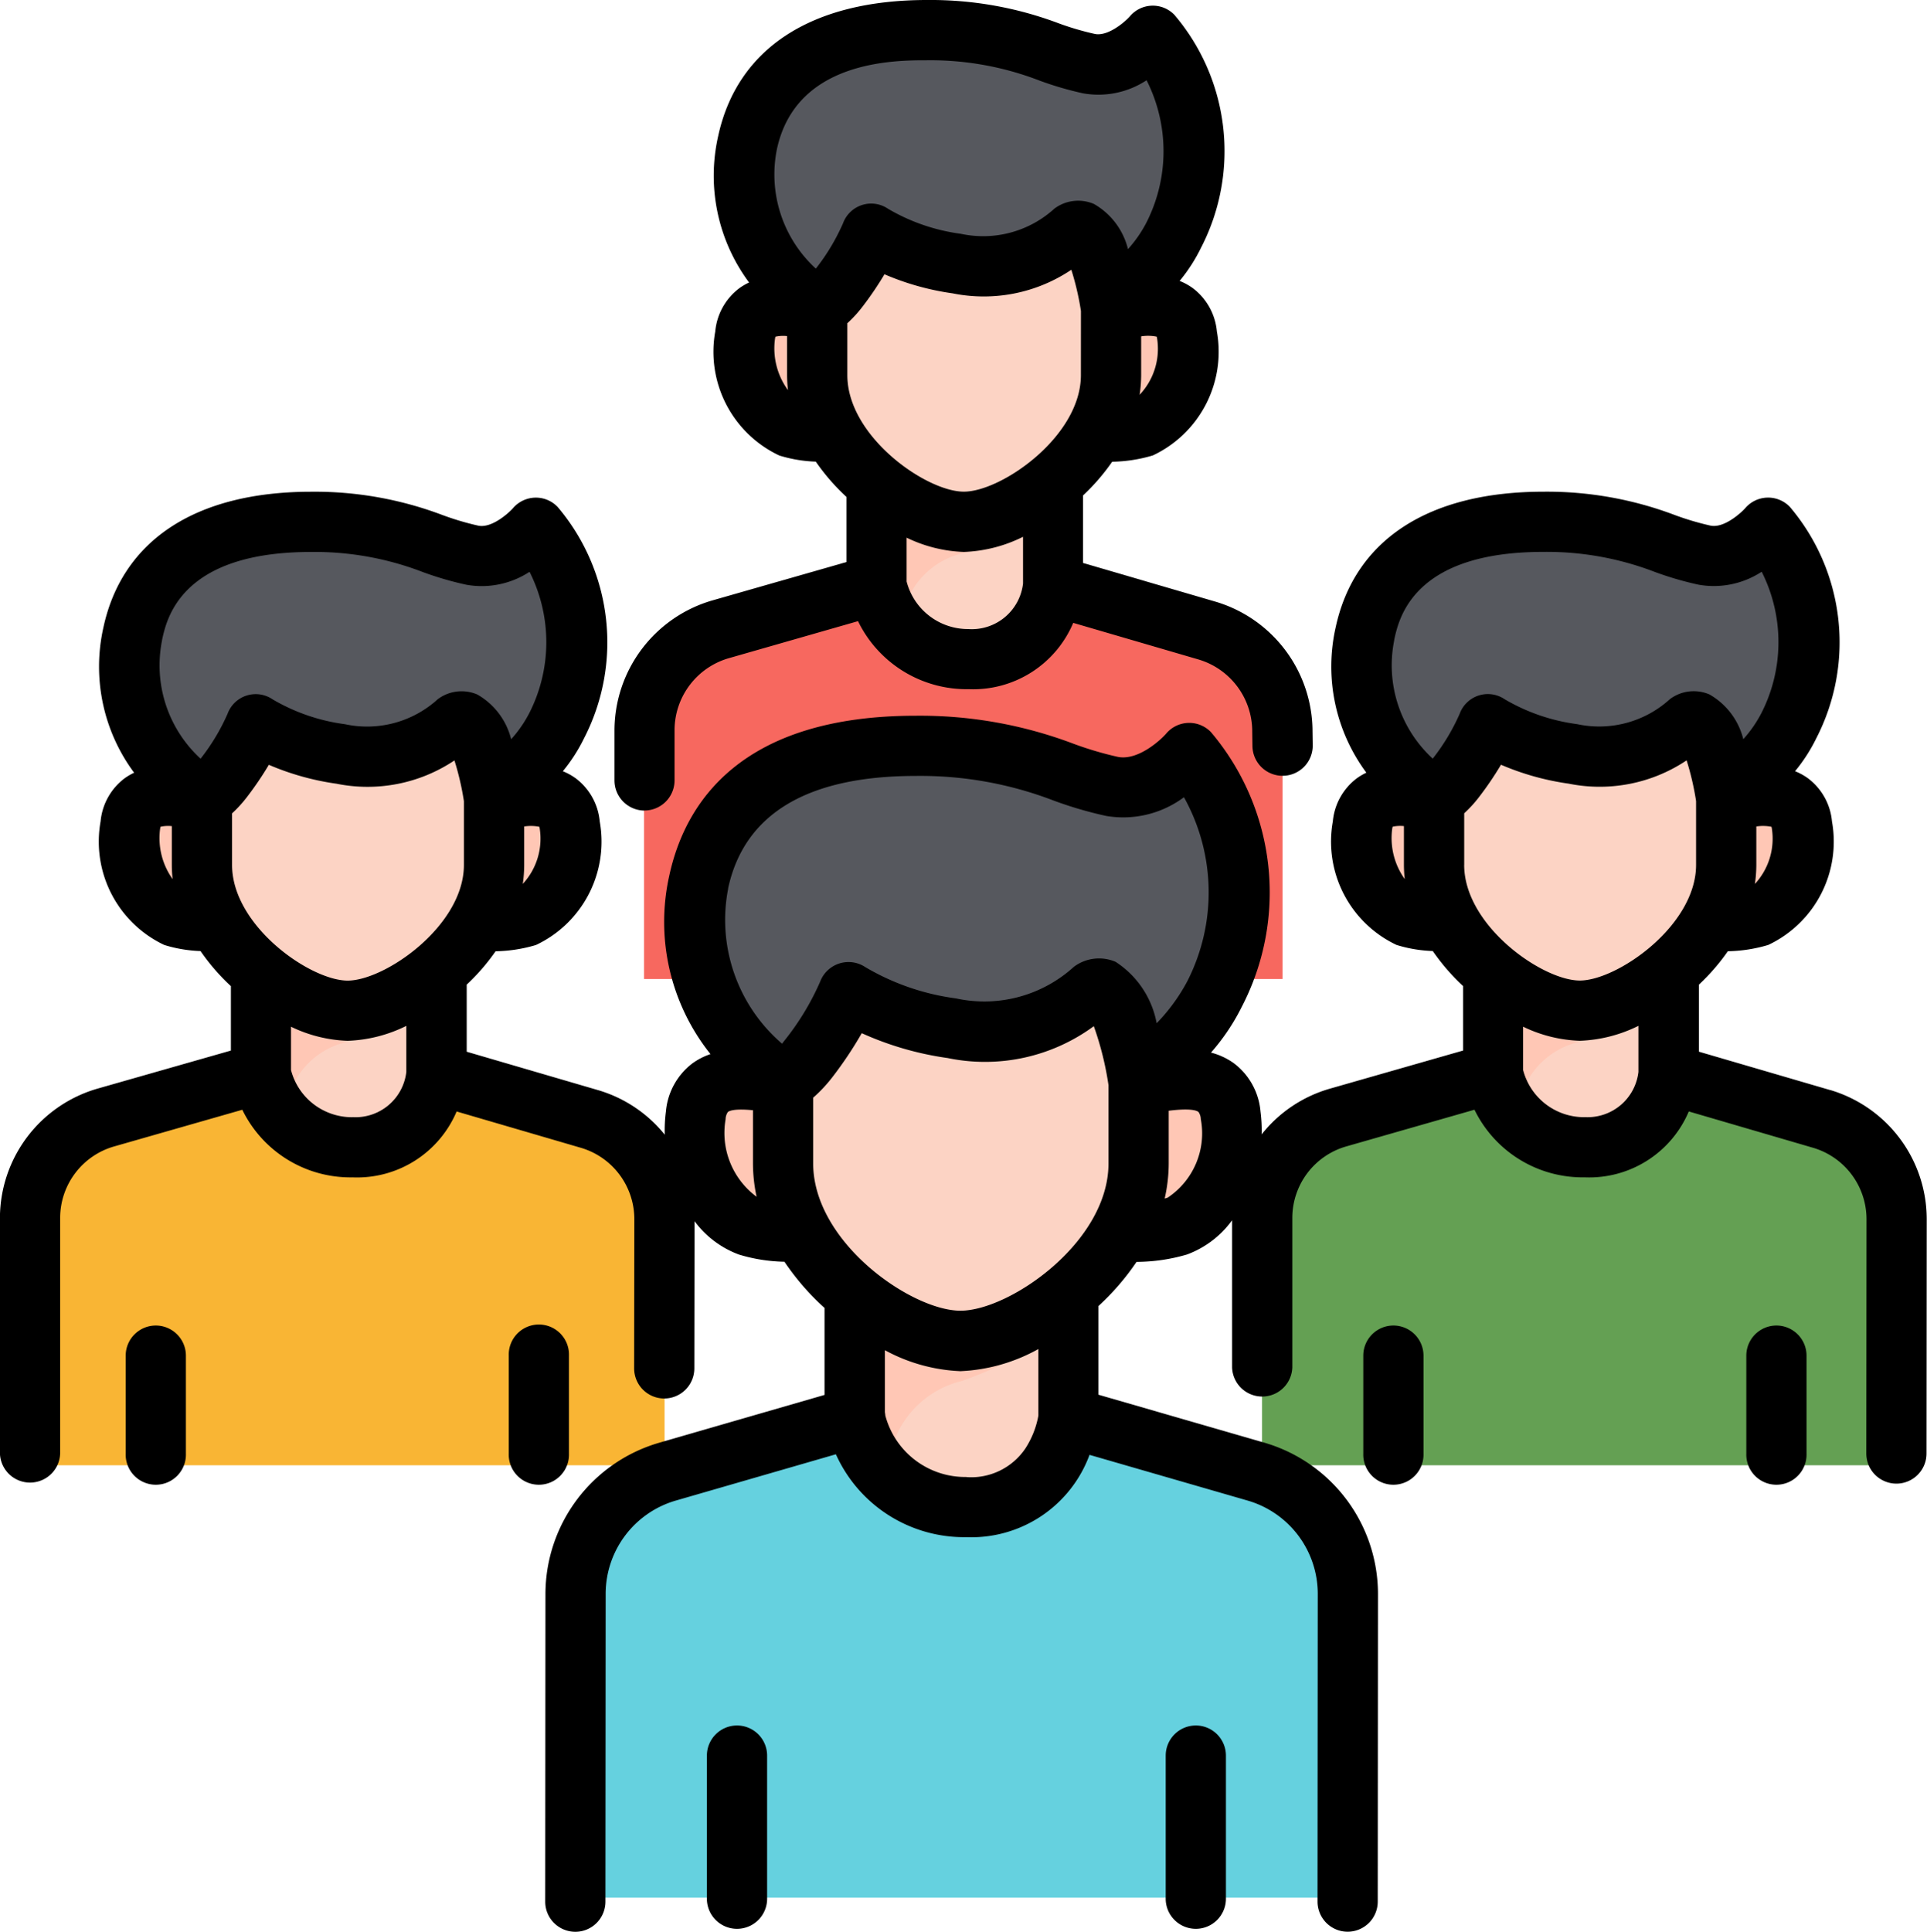 <svg xmlns="http://www.w3.org/2000/svg" width="57.186" height="57.321" viewBox="0 0 57.186 57.321">
  <g id="teamwork_3386862" transform="translate(-0.113)">
    <g id="filled_color" data-name="filled color" transform="translate(0.994 0.894)">
      <path id="Trazado_933170" data-name="Trazado 933170" d="M24.606,286.554l-4.586-1.326h-5.2l-4.586,1.326A3.094,3.094,0,0,0,8,289.526v7.312H26.841v-7.312a3.094,3.094,0,0,0-2.234-2.972Z" transform="translate(-8 -254.257)" fill="#f9b534"/>
      <path id="Trazado_933171" data-name="Trazado 933171" d="M71.362,245.949a3.709,3.709,0,0,1-2.022-1,4.506,4.506,0,0,1-.575-.605v4.574a2.809,2.809,0,0,0,2.723,2.18,2.456,2.456,0,0,0,2.489-2.18v-4.591A4.213,4.213,0,0,1,71.362,245.949Z" transform="translate(-61.977 -217.926)" fill="#fcd3c4"/>
      <g id="Grupo_1132665" data-name="Grupo 1132665" transform="translate(2.893 22.697)">
        <path id="Trazado_933172" data-name="Trazado 933172" d="M71.371,247.951a4.784,4.784,0,0,0,2.606-1.653v-1.969a4.211,4.211,0,0,1-2.615,1.621,3.709,3.709,0,0,1-2.022-1,4.507,4.507,0,0,1-.575-.605v4.574a3.188,3.188,0,0,0,.8,1.424A2.347,2.347,0,0,1,71.371,247.951Z" transform="translate(-64.869 -240.624)" fill="#ffc7b5"/>
        <path id="Trazado_933173" data-name="Trazado 933173" d="M36.443,211.315h-.259c-1.067-.2-2.127-.351-2.267.724a2.541,2.541,0,0,0,1.291,2.7,5.155,5.155,0,0,0,1.452.141h.275a3.158,3.158,0,0,1-.492-1.632Z" transform="translate(-33.893 -211.171)" fill="#ffc7b5"/>
        <path id="Trazado_933174" data-name="Trazado 933174" d="M126.139,212.038c-.14-1.076-1.2-.927-2.267-.724h-.3v1.931a3.148,3.148,0,0,1-.494,1.632h.32a5.154,5.154,0,0,0,1.452-.141A2.542,2.542,0,0,0,126.139,212.038Z" transform="translate(-113.113 -211.17)" fill="#ffc7b5"/>
      </g>
      <path id="Trazado_933175" data-name="Trazado 933175" d="M60.167,178.212a2.9,2.9,0,0,1-1.918.766,5.237,5.237,0,0,1-.71-.055,5.459,5.459,0,0,1-2.067-.708l-1.144-.771-.473,1.3a5.589,5.589,0,0,1-.583,1.018v3.53c0,2.39,2.807,4.328,4.328,4.328s4.346-1.938,4.346-4.328V178.34a1.359,1.359,0,0,0-.963-.4A1.409,1.409,0,0,0,60.167,178.212Z" transform="translate(-48.215 -158.514)" fill="#fcd3c4"/>
      <path id="Trazado_933176" data-name="Trazado 933176" d="M45.965,138.764a2.272,2.272,0,0,1-1.884.816c-1.285-.256-2.25-.99-4.784-.99-1.881,0-4.679.444-5.3,3.326a4.9,4.9,0,0,0,2.059,4.9,2.571,2.571,0,0,0,.624-.592,6.883,6.883,0,0,0,.972-1.624,6.487,6.487,0,0,0,2.522.883,3.963,3.963,0,0,0,3.4-.9c.757-.537,1.155,2.234,1.155,2.234a8.879,8.879,0,0,0,1.852-2.169A5.353,5.353,0,0,0,45.965,138.764Z" transform="translate(-30.998 -124.001)" fill="#56585e"/>
      <path id="Trazado_933177" data-name="Trazado 933177" d="M351.959,286.556l-4.586-1.326h-5.2l-4.586,1.326a3.094,3.094,0,0,0-2.234,2.972v7.312h18.841v-7.312a3.094,3.094,0,0,0-2.234-2.972Z" transform="translate(-298.782 -254.259)" fill="#64a053"/>
      <path id="Trazado_933178" data-name="Trazado 933178" d="M398.714,245.949a3.709,3.709,0,0,1-2.022-1,4.5,4.5,0,0,1-.575-.605v4.574a2.809,2.809,0,0,0,2.723,2.18,2.456,2.456,0,0,0,2.49-2.18v-4.591A4.213,4.213,0,0,1,398.714,245.949Z" transform="translate(-352.758 -217.926)" fill="#fcd3c4"/>
      <path id="Trazado_933179" data-name="Trazado 933179" d="M398.723,247.951a4.783,4.783,0,0,0,2.606-1.653v-1.969a4.21,4.21,0,0,1-2.615,1.621,3.71,3.71,0,0,1-2.022-1,4.507,4.507,0,0,1-.575-.605v4.574a3.187,3.187,0,0,0,.8,1.424A2.346,2.346,0,0,1,398.723,247.951Z" transform="translate(-352.758 -217.926)" fill="#ffc7b5"/>
      <path id="Trazado_933180" data-name="Trazado 933180" d="M363.794,211.315h-.259c-1.067-.2-2.127-.351-2.267.724a2.541,2.541,0,0,0,1.292,2.7,5.155,5.155,0,0,0,1.452.141h.274a3.158,3.158,0,0,1-.492-1.632Z" transform="translate(-321.781 -188.474)" fill="#ffc7b5"/>
      <path id="Trazado_933181" data-name="Trazado 933181" d="M453.491,212.038c-.14-1.076-1.2-.927-2.267-.724h-.3v1.931a3.148,3.148,0,0,1-.494,1.632h.32a5.155,5.155,0,0,0,1.452-.141A2.542,2.542,0,0,0,453.491,212.038Z" transform="translate(-401.002 -188.473)" fill="#ffc7b5"/>
      <path id="Trazado_933182" data-name="Trazado 933182" d="M387.519,178.212a2.9,2.9,0,0,1-1.918.766,5.237,5.237,0,0,1-.71-.055,5.46,5.46,0,0,1-2.067-.708l-1.144-.771-.473,1.3a5.59,5.59,0,0,1-.583,1.018v3.53c0,2.39,2.807,4.328,4.328,4.328s4.346-1.938,4.346-4.328V178.34a1.359,1.359,0,0,0-.963-.4A1.409,1.409,0,0,0,387.519,178.212Z" transform="translate(-338.997 -158.514)" fill="#fcd3c4"/>
      <path id="Trazado_933183" data-name="Trazado 933183" d="M373.317,138.764a2.272,2.272,0,0,1-1.884.816c-1.285-.256-2.25-.99-4.784-.99-1.881,0-4.678.444-5.3,3.326a4.9,4.9,0,0,0,2.059,4.9,2.571,2.571,0,0,0,.624-.592A6.866,6.866,0,0,0,365,144.6a6.487,6.487,0,0,0,2.522.883,3.963,3.963,0,0,0,3.4-.9c.757-.537,1.155,2.234,1.155,2.234a8.879,8.879,0,0,0,1.852-2.169A5.353,5.353,0,0,0,373.317,138.764Z" transform="translate(-321.78 -124.001)" fill="#56585e"/>
      <path id="Trazado_933184" data-name="Trazado 933184" d="M187.894,156.812l-4.612-1.334h-5.23l-4.612,1.334a3.112,3.112,0,0,0-2.247,2.989v7.354h18.949V159.8a3.112,3.112,0,0,0-2.247-2.989Z" transform="translate(-152.962 -139.002)" fill="#f7685f"/>
      <path id="Trazado_933185" data-name="Trazado 933185" d="M234.916,115.973a3.73,3.73,0,0,1-2.034-1.005,4.544,4.544,0,0,1-.578-.609v4.6a2.825,2.825,0,0,0,2.739,2.193,2.471,2.471,0,0,0,2.5-2.193v-4.617A4.235,4.235,0,0,1,234.916,115.973Z" transform="translate(-207.246 -102.463)" fill="#fcd3c4"/>
      <path id="Trazado_933186" data-name="Trazado 933186" d="M234.925,117.987a4.809,4.809,0,0,0,2.621-1.663v-1.981a4.235,4.235,0,0,1-2.63,1.63,3.73,3.73,0,0,1-2.034-1.005,4.536,4.536,0,0,1-.578-.609v4.6a3.206,3.206,0,0,0,.807,1.432A2.36,2.36,0,0,1,234.925,117.987Z" transform="translate(-207.246 -102.463)" fill="#ffc7b5"/>
      <path id="Trazado_933187" data-name="Trazado 933187" d="M199.8,81.142h-.261c-1.074-.2-2.139-.353-2.28.729a2.556,2.556,0,0,0,1.3,2.712,5.18,5.18,0,0,0,1.46.141h.276a3.177,3.177,0,0,1-.494-1.641Z" transform="translate(-176.093 -72.842)" fill="#ffc7b5"/>
      <path id="Trazado_933188" data-name="Trazado 933188" d="M290,81.87c-.141-1.082-1.207-.932-2.28-.729h-.3v1.942a3.165,3.165,0,0,1-.5,1.642h.322a5.18,5.18,0,0,0,1.46-.141A2.556,2.556,0,0,0,290,81.87Z" transform="translate(-255.764 -72.842)" fill="#ffc7b5"/>
      <path id="Trazado_933189" data-name="Trazado 933189" d="M223.657,47.846a2.917,2.917,0,0,1-1.929.77,5.266,5.266,0,0,1-.714-.055,5.491,5.491,0,0,1-2.079-.712l-1.151-.776-.476,1.3a5.622,5.622,0,0,1-.586,1.024v3.55c0,2.4,2.823,4.353,4.353,4.353s4.371-1.949,4.371-4.353V47.974a1.367,1.367,0,0,0-.969-.4A1.416,1.416,0,0,0,223.657,47.846Z" transform="translate(-193.405 -42.708)" fill="#fcd3c4"/>
      <path id="Trazado_933190" data-name="Trazado 933190" d="M209.376,8.175a2.285,2.285,0,0,1-1.9.82c-1.292-.258-2.263-1-4.812-1-1.891,0-4.705.447-5.33,3.345a4.929,4.929,0,0,0,2.071,4.925,2.587,2.587,0,0,0,.628-.6,6.927,6.927,0,0,0,.978-1.633,6.526,6.526,0,0,0,2.537.887,3.986,3.986,0,0,0,3.419-.9c.761-.54,1.162,2.246,1.162,2.246A8.922,8.922,0,0,0,210,14.089,5.384,5.384,0,0,0,209.376,8.175Z" transform="translate(-176.093 -8)" fill="#56585e"/>
      <path id="Trazado_933191" data-name="Trazado 933191" d="M173.322,378.735l-5.6-1.619h-6.349l-5.6,1.619a3.777,3.777,0,0,0-2.728,3.629v8.927h23v-8.927a3.777,3.777,0,0,0-2.728-3.629Z" transform="translate(-136.843 -335.88)" fill="#65d1df"/>
      <path id="Trazado_933192" data-name="Trazado 933192" d="M230.405,329.159a4.531,4.531,0,0,1-2.469-1.22,5.526,5.526,0,0,1-.7-.739v5.585a3.43,3.43,0,0,0,3.325,2.662,3,3,0,0,0,3.039-2.662V327.18A5.142,5.142,0,0,1,230.405,329.159Z" transform="translate(-202.742 -291.523)" fill="#fcd3c4"/>
      <path id="Trazado_933193" data-name="Trazado 933193" d="M230.417,331.6c1.8-.654,2.9-1.411,3.182-2.019v-2.4a5.142,5.142,0,0,1-3.193,1.979,4.531,4.531,0,0,1-2.469-1.22,5.52,5.52,0,0,1-.7-.739v5.585a3.892,3.892,0,0,0,.98,1.739A2.865,2.865,0,0,1,230.417,331.6Z" transform="translate(-202.743 -291.523)" fill="#ffc7b5"/>
      <path id="Trazado_933194" data-name="Trazado 933194" d="M187.775,286.874h-.316c-1.3-.247-2.6-.429-2.768.884a3.1,3.1,0,0,0,1.577,3.293,6.3,6.3,0,0,0,1.772.172h.335a3.855,3.855,0,0,1-.6-1.993Z" transform="translate(-164.926 -255.564)" fill="#ffc7b5"/>
      <path id="Trazado_933195" data-name="Trazado 933195" d="M297.282,287.759c-.171-1.313-1.464-1.131-2.768-.884h-.369v2.357a3.843,3.843,0,0,1-.6,1.993h.391a6.291,6.291,0,0,0,1.772-.172A3.1,3.1,0,0,0,297.282,287.759Z" transform="translate(-261.642 -255.564)" fill="#ffc7b5"/>
      <path id="Trazado_933196" data-name="Trazado 933196" d="M216.739,246.452a3.545,3.545,0,0,1-2.341.935,6.391,6.391,0,0,1-.866-.067,6.664,6.664,0,0,1-2.524-.864l-1.4-.942-.578,1.582a6.827,6.827,0,0,1-.711,1.243v4.31c0,2.918,3.427,5.284,5.284,5.284s5.306-2.366,5.306-5.284v-6.042a1.659,1.659,0,0,0-1.176-.483A1.721,1.721,0,0,0,216.739,246.452Z" transform="translate(-185.943 -218.98)" fill="#fcd3c4"/>
      <path id="Trazado_933197" data-name="Trazado 933197" d="M199.4,198.3a2.775,2.775,0,0,1-2.3,1c-1.569-.313-2.747-1.209-5.841-1.209-2.3,0-5.712.542-6.47,4.06-.818,3.8,2.514,5.979,2.514,5.979a3.135,3.135,0,0,0,.762-.723,8.4,8.4,0,0,0,1.187-1.983,7.922,7.922,0,0,0,3.079,1.077,4.838,4.838,0,0,0,4.151-1.1c.924-.655,1.411,2.727,1.411,2.727a10.839,10.839,0,0,0,2.261-2.649A6.534,6.534,0,0,0,199.4,198.3Z" transform="translate(-164.919 -176.849)" fill="#56585e"/>
    </g>
    <g id="outline" transform="translate(0.113 0)">
      <path id="Trazado_933198" data-name="Trazado 933198" d="M164.2,24.048a.894.894,0,0,0,.894-.894v-1.5a2.226,2.226,0,0,1,1.606-2.124l3.839-1.1a3.585,3.585,0,0,0,3.286,2.018,3.223,3.223,0,0,0,3.1-1.967l3.718,1.086a2.227,2.227,0,0,1,1.595,2.133v.015l.006.422a.894.894,0,0,0,.894.881h.013a.894.894,0,0,0,.881-.906l-.006-.415a4.022,4.022,0,0,0-2.881-3.846l-3.928-1.147V14.7a6.284,6.284,0,0,0,.864-1,4.451,4.451,0,0,0,1.207-.187,3.4,3.4,0,0,0,1.9-3.681,1.811,1.811,0,0,0-.712-1.281,1.773,1.773,0,0,0-.393-.216,4.951,4.951,0,0,0,.637-.988,6.241,6.241,0,0,0-.786-6.9.889.889,0,0,0-1.325.035c-.178.2-.666.6-1.041.525A8.317,8.317,0,0,1,176.5.694,10.777,10.777,0,0,0,172.586,0c-3.436,0-5.638,1.438-6.2,4.049a5.31,5.31,0,0,0,.92,4.333,1.748,1.748,0,0,0-.295.173,1.813,1.813,0,0,0-.709,1.279,3.4,3.4,0,0,0,1.9,3.681,4.1,4.1,0,0,0,1.084.182,6.3,6.3,0,0,0,.912,1.049v1.929l-3.986,1.141a4.023,4.023,0,0,0-2.9,3.84v1.5a.894.894,0,0,0,.894.894Zm12.953-12.917c0,1.821-2.36,3.457-3.474,3.457s-3.457-1.635-3.457-3.457V9.591a3.742,3.742,0,0,0,.443-.483,9.8,9.8,0,0,0,.659-.97,7.874,7.874,0,0,0,2.022.566,4.659,4.659,0,0,0,3.523-.7,8.165,8.165,0,0,1,.285,1.223Zm-3.329,7.534a1.884,1.884,0,0,1-1.843-1.412v-1.3a4.194,4.194,0,0,0,1.7.423,4.261,4.261,0,0,0,1.755-.449v1.385A1.532,1.532,0,0,1,173.825,18.666Zm5.072-6.954a4,4,0,0,0,.045-.58V9.98a1.274,1.274,0,0,1,.462.009.526.526,0,0,1,.015.076,1.987,1.987,0,0,1-.521,1.647ZM168.132,4.425c.568-2.637,3.492-2.637,4.453-2.637a8.98,8.98,0,0,1,3.332.6,9.779,9.779,0,0,0,1.3.381,2.6,2.6,0,0,0,1.885-.388,4.664,4.664,0,0,1-.009,4.231,3.723,3.723,0,0,1-.543.78,2.127,2.127,0,0,0-1.011-1.341,1.183,1.183,0,0,0-1.172.138,3.14,3.14,0,0,1-2.778.748,5.746,5.746,0,0,1-2.158-.742.89.89,0,0,0-1.337.429,6.2,6.2,0,0,1-.807,1.346A3.786,3.786,0,0,1,168.132,4.425Zm-.059,5.641a.529.529,0,0,1,.015-.076,1.042,1.042,0,0,1,.346-.018v1.161a4.011,4.011,0,0,0,.026.442A2.1,2.1,0,0,1,168.073,10.066Z" transform="translate(-145.076 0)"/>
      <path id="Trazado_933199" data-name="Trazado 933199" d="M188.785,458.267a.894.894,0,0,0-.894.894v4.215a.894.894,0,1,0,1.787,0v-4.215A.894.894,0,0,0,188.785,458.267Z" transform="translate(-166.913 -407.071)"/>
      <path id="Trazado_933200" data-name="Trazado 933200" d="M310.668,458.267a.894.894,0,0,0-.894.894v4.215a.894.894,0,1,0,1.787,0v-4.215A.894.894,0,0,0,310.668,458.267Z" transform="translate(-275.18 -407.071)"/>
      <path id="Trazado_933201" data-name="Trazado 933201" d="M54.431,148.342l-3.9-1.14v-1.99a6.24,6.24,0,0,0,.857-.99,4.42,4.42,0,0,0,1.2-.187,3.39,3.39,0,0,0,1.891-3.666,1.8,1.8,0,0,0-.71-1.277,1.767,1.767,0,0,0-.385-.212,4.92,4.92,0,0,0,.63-.978,6.209,6.209,0,0,0-.783-6.863.894.894,0,0,0-1.329.039c-.086.1-.609.6-1.026.516a8.26,8.26,0,0,1-1.065-.316,10.715,10.715,0,0,0-3.892-.691c-3.419,0-5.61,1.431-6.17,4.03a5.281,5.281,0,0,0,.912,4.307,1.736,1.736,0,0,0-.288.17,1.807,1.807,0,0,0-.707,1.275,3.39,3.39,0,0,0,1.891,3.666,4.082,4.082,0,0,0,1.076.181,6.256,6.256,0,0,0,.9,1.04v1.912l-3.96,1.133a3.978,3.978,0,0,0-2.018,1.354,4.423,4.423,0,0,0-.035-.684,2.007,2.007,0,0,0-.786-1.423,2.029,2.029,0,0,0-.683-.319,6.333,6.333,0,0,0,.918-1.367,7.359,7.359,0,0,0-.917-8.139.894.894,0,0,0-1.329.039c-.15.177-.832.813-1.435.693a10.194,10.194,0,0,1-1.321-.391,12.871,12.871,0,0,0-4.674-.83c-5.2,0-6.853,2.584-7.32,4.751a6.281,6.281,0,0,0,1.224,5.289,1.968,1.968,0,0,0-.539.277,2.01,2.01,0,0,0-.783,1.421,4.427,4.427,0,0,0-.035.693,3.977,3.977,0,0,0-1.977-1.322l-3.9-1.14v-1.99a6.241,6.241,0,0,0,.857-.99,4.421,4.421,0,0,0,1.2-.187,3.39,3.39,0,0,0,1.891-3.666,1.8,1.8,0,0,0-.71-1.277,1.768,1.768,0,0,0-.385-.212,4.92,4.92,0,0,0,.63-.978,6.21,6.21,0,0,0-.783-6.863.894.894,0,0,0-1.329.039c-.086.1-.609.6-1.026.516a8.265,8.265,0,0,1-1.065-.316,10.715,10.715,0,0,0-3.892-.691c-3.419,0-5.61,1.431-6.17,4.03a5.281,5.281,0,0,0,.912,4.307,1.736,1.736,0,0,0-.288.17,1.807,1.807,0,0,0-.707,1.275,3.39,3.39,0,0,0,1.891,3.666,4.081,4.081,0,0,0,1.076.181,6.256,6.256,0,0,0,.9,1.04v1.912L3,148.3a4.005,4.005,0,0,0-2.889,3.823v7a.894.894,0,0,0,1.787,0v-7a2.209,2.209,0,0,1,1.593-2.107l3.813-1.091a3.57,3.57,0,0,0,3.27,2.006,3.209,3.209,0,0,0,3.09-1.955l3.692,1.079a2.209,2.209,0,0,1,1.582,2.117l-.006,4.425a.894.894,0,0,0,.892.895h0a.894.894,0,0,0,.894-.893l.006-4.367a2.891,2.891,0,0,0,1.316.989,4.956,4.956,0,0,0,1.353.214,7.416,7.416,0,0,0,1.189,1.37v2.581l-4.918,1.422a4.68,4.68,0,0,0-3.364,4.473l-.007,9.14a.894.894,0,0,0,.893.894h0a.894.894,0,0,0,.894-.893l.007-9.141a2.884,2.884,0,0,1,2.073-2.758l4.759-1.376a4.172,4.172,0,0,0,3.869,2.459,3.735,3.735,0,0,0,3.658-2.442l4.7,1.359a2.884,2.884,0,0,1,2.073,2.756l-.007,9.14a.894.894,0,0,0,.893.894h0a.894.894,0,0,0,.894-.893l.007-9.141a4.68,4.68,0,0,0-3.364-4.474l-4.933-1.426v-2.629a7.4,7.4,0,0,0,1.132-1.311,5.387,5.387,0,0,0,1.5-.22,2.9,2.9,0,0,0,1.336-1.014v4.365a.894.894,0,0,0,1.787,0v-4.448a2.209,2.209,0,0,1,1.593-2.107l3.813-1.091a3.57,3.57,0,0,0,3.27,2.006,3.209,3.209,0,0,0,3.09-1.955l3.692,1.079a2.209,2.209,0,0,1,1.582,2.117l-.006,6.952a.894.894,0,0,0,.893.895h0a.894.894,0,0,0,.894-.893l.006-6.951a4,4,0,0,0-2.868-3.836ZM7,141.661v-1.53a3.738,3.738,0,0,0,.439-.48,9.768,9.768,0,0,0,.653-.961,7.83,7.83,0,0,0,2.007.561,4.636,4.636,0,0,0,3.5-.691,8.131,8.131,0,0,1,.281,1.209v1.892c0,1.808-2.343,3.432-3.45,3.432S7,143.469,7,141.661Zm8.627.565a3.988,3.988,0,0,0,.042-.565V140.52a1.276,1.276,0,0,1,.45.009.5.5,0,0,1,.014.072,1.978,1.978,0,0,1-.506,1.624ZM4.921,134.993c.139-.648.564-2.618,4.423-2.618a8.921,8.921,0,0,1,3.311.594,9.72,9.72,0,0,0,1.3.379,2.593,2.593,0,0,0,1.873-.384,4.632,4.632,0,0,1-.012,4.2,3.674,3.674,0,0,1-.534.768,2.113,2.113,0,0,0-1.005-1.328,1.181,1.181,0,0,0-1.171.138,3.117,3.117,0,0,1-2.759.743,5.706,5.706,0,0,1-2.144-.737.89.89,0,0,0-1.337.429,6.158,6.158,0,0,1-.8,1.332,3.759,3.759,0,0,1-1.144-3.511ZM4.863,140.6a.525.525,0,0,1,.014-.072,1.034,1.034,0,0,1,.335-.018v1.149a3.977,3.977,0,0,0,.024.423,2.091,2.091,0,0,1-.373-1.483Zm5.714,8.546a1.869,1.869,0,0,1-1.828-1.4v-1.285a4.167,4.167,0,0,0,1.682.418,4.236,4.236,0,0,0,1.74-.443v1.368a1.517,1.517,0,0,1-1.595,1.34Zm13.668,1.37v-1.949a4.335,4.335,0,0,0,.574-.614,11.507,11.507,0,0,0,.868-1.3,9.33,9.33,0,0,0,2.551.738,5.45,5.45,0,0,0,4.335-.946,9.181,9.181,0,0,1,.436,1.751v2.32c0,2.348-2.947,4.371-4.393,4.371s-4.371-2.024-4.371-4.371Zm-2.525-8.156c.477-2.216,2.352-3.34,5.573-3.34a11.027,11.027,0,0,1,4.093.733,11.678,11.678,0,0,0,1.553.454,3.02,3.02,0,0,0,2.284-.536l.026-.018a5.8,5.8,0,0,1,.095,5.466,5.479,5.479,0,0,1-.906,1.239,2.771,2.771,0,0,0-1.22-1.823,1.248,1.248,0,0,0-1.236.148,3.95,3.95,0,0,1-3.5.938,7.13,7.13,0,0,1-2.691-.929.9.9,0,0,0-1.338.43,7.769,7.769,0,0,1-1.054,1.743q-.039.05-.077.1a4.839,4.839,0,0,1-1.6-4.6Zm-.074,6.841a.388.388,0,0,1,.069-.211c.063-.046.241-.1.743-.051v1.578a4.741,4.741,0,0,0,.108.99,2.356,2.356,0,0,1-.92-2.3Zm7.147,10.62A2.453,2.453,0,0,1,26.387,158a.894.894,0,0,0-.013-.1v-1.841a5.12,5.12,0,0,0,2.242.622,5.2,5.2,0,0,0,2.312-.657V158a2.662,2.662,0,0,1-.378.962,1.939,1.939,0,0,1-1.757.862Zm5.972-8.288c-.026.009-.057.018-.089.026a4.726,4.726,0,0,0,.12-1.043v-1.562c.575-.071.8-.025.883.035a.387.387,0,0,1,.069.211,2.289,2.289,0,0,1-.982,2.332Zm8.8-9.874v-1.53a3.731,3.731,0,0,0,.439-.48,9.747,9.747,0,0,0,.653-.961,7.83,7.83,0,0,0,2.008.561,4.637,4.637,0,0,0,3.5-.691,8.131,8.131,0,0,1,.281,1.209v1.892c0,1.808-2.343,3.432-3.45,3.432s-3.432-1.624-3.432-3.432Zm8.627.564a3.989,3.989,0,0,0,.042-.564V140.52a1.277,1.277,0,0,1,.45.009.5.5,0,0,1,.014.072,1.979,1.979,0,0,1-.506,1.624Zm-10.706-7.232c.139-.648.564-2.618,4.423-2.618a8.921,8.921,0,0,1,3.311.594,9.72,9.72,0,0,0,1.3.379,2.593,2.593,0,0,0,1.873-.384,4.632,4.632,0,0,1-.012,4.2,3.674,3.674,0,0,1-.534.768,2.113,2.113,0,0,0-1.005-1.328,1.181,1.181,0,0,0-1.171.138,3.117,3.117,0,0,1-2.759.743,5.708,5.708,0,0,1-2.144-.737.89.89,0,0,0-1.337.429,6.161,6.161,0,0,1-.8,1.332,3.76,3.76,0,0,1-1.143-3.511Zm-.059,5.608a.505.505,0,0,1,.014-.072,1.034,1.034,0,0,1,.335-.018v1.149a3.978,3.978,0,0,0,.024.423,2.091,2.091,0,0,1-.373-1.483Zm5.714,8.546a1.869,1.869,0,0,1-1.828-1.4v-1.285a4.167,4.167,0,0,0,1.682.418,4.236,4.236,0,0,0,1.74-.443v1.368a1.517,1.517,0,0,1-1.594,1.34Z" transform="translate(-0.113 -115.998)"/>
      <path id="Trazado_933202" data-name="Trazado 933202" d="M34.394,352.048a.894.894,0,0,0-.894.894v2.906a.894.894,0,1,0,1.787,0v-2.906A.894.894,0,0,0,34.394,352.048Z" transform="translate(-29.77 -312.719)"/>
      <path id="Trazado_933203" data-name="Trazado 933203" d="M137.044,355.848v-2.906a.894.894,0,1,0-1.787,0v2.906a.894.894,0,1,0,1.787,0Z" transform="translate(-120.159 -312.719)"/>
      <path id="Trazado_933204" data-name="Trazado 933204" d="M363.147,352.048a.894.894,0,0,0-.894.894v2.906a.894.894,0,1,0,1.787,0v-2.906A.894.894,0,0,0,363.147,352.048Z" transform="translate(-321.796 -312.719)"/>
      <path id="Trazado_933205" data-name="Trazado 933205" d="M464.9,352.048a.894.894,0,0,0-.894.894v2.906a.894.894,0,1,0,1.787,0v-2.906A.894.894,0,0,0,464.9,352.048Z" transform="translate(-412.182 -312.719)"/>
    </g>
  </g>
</svg>

